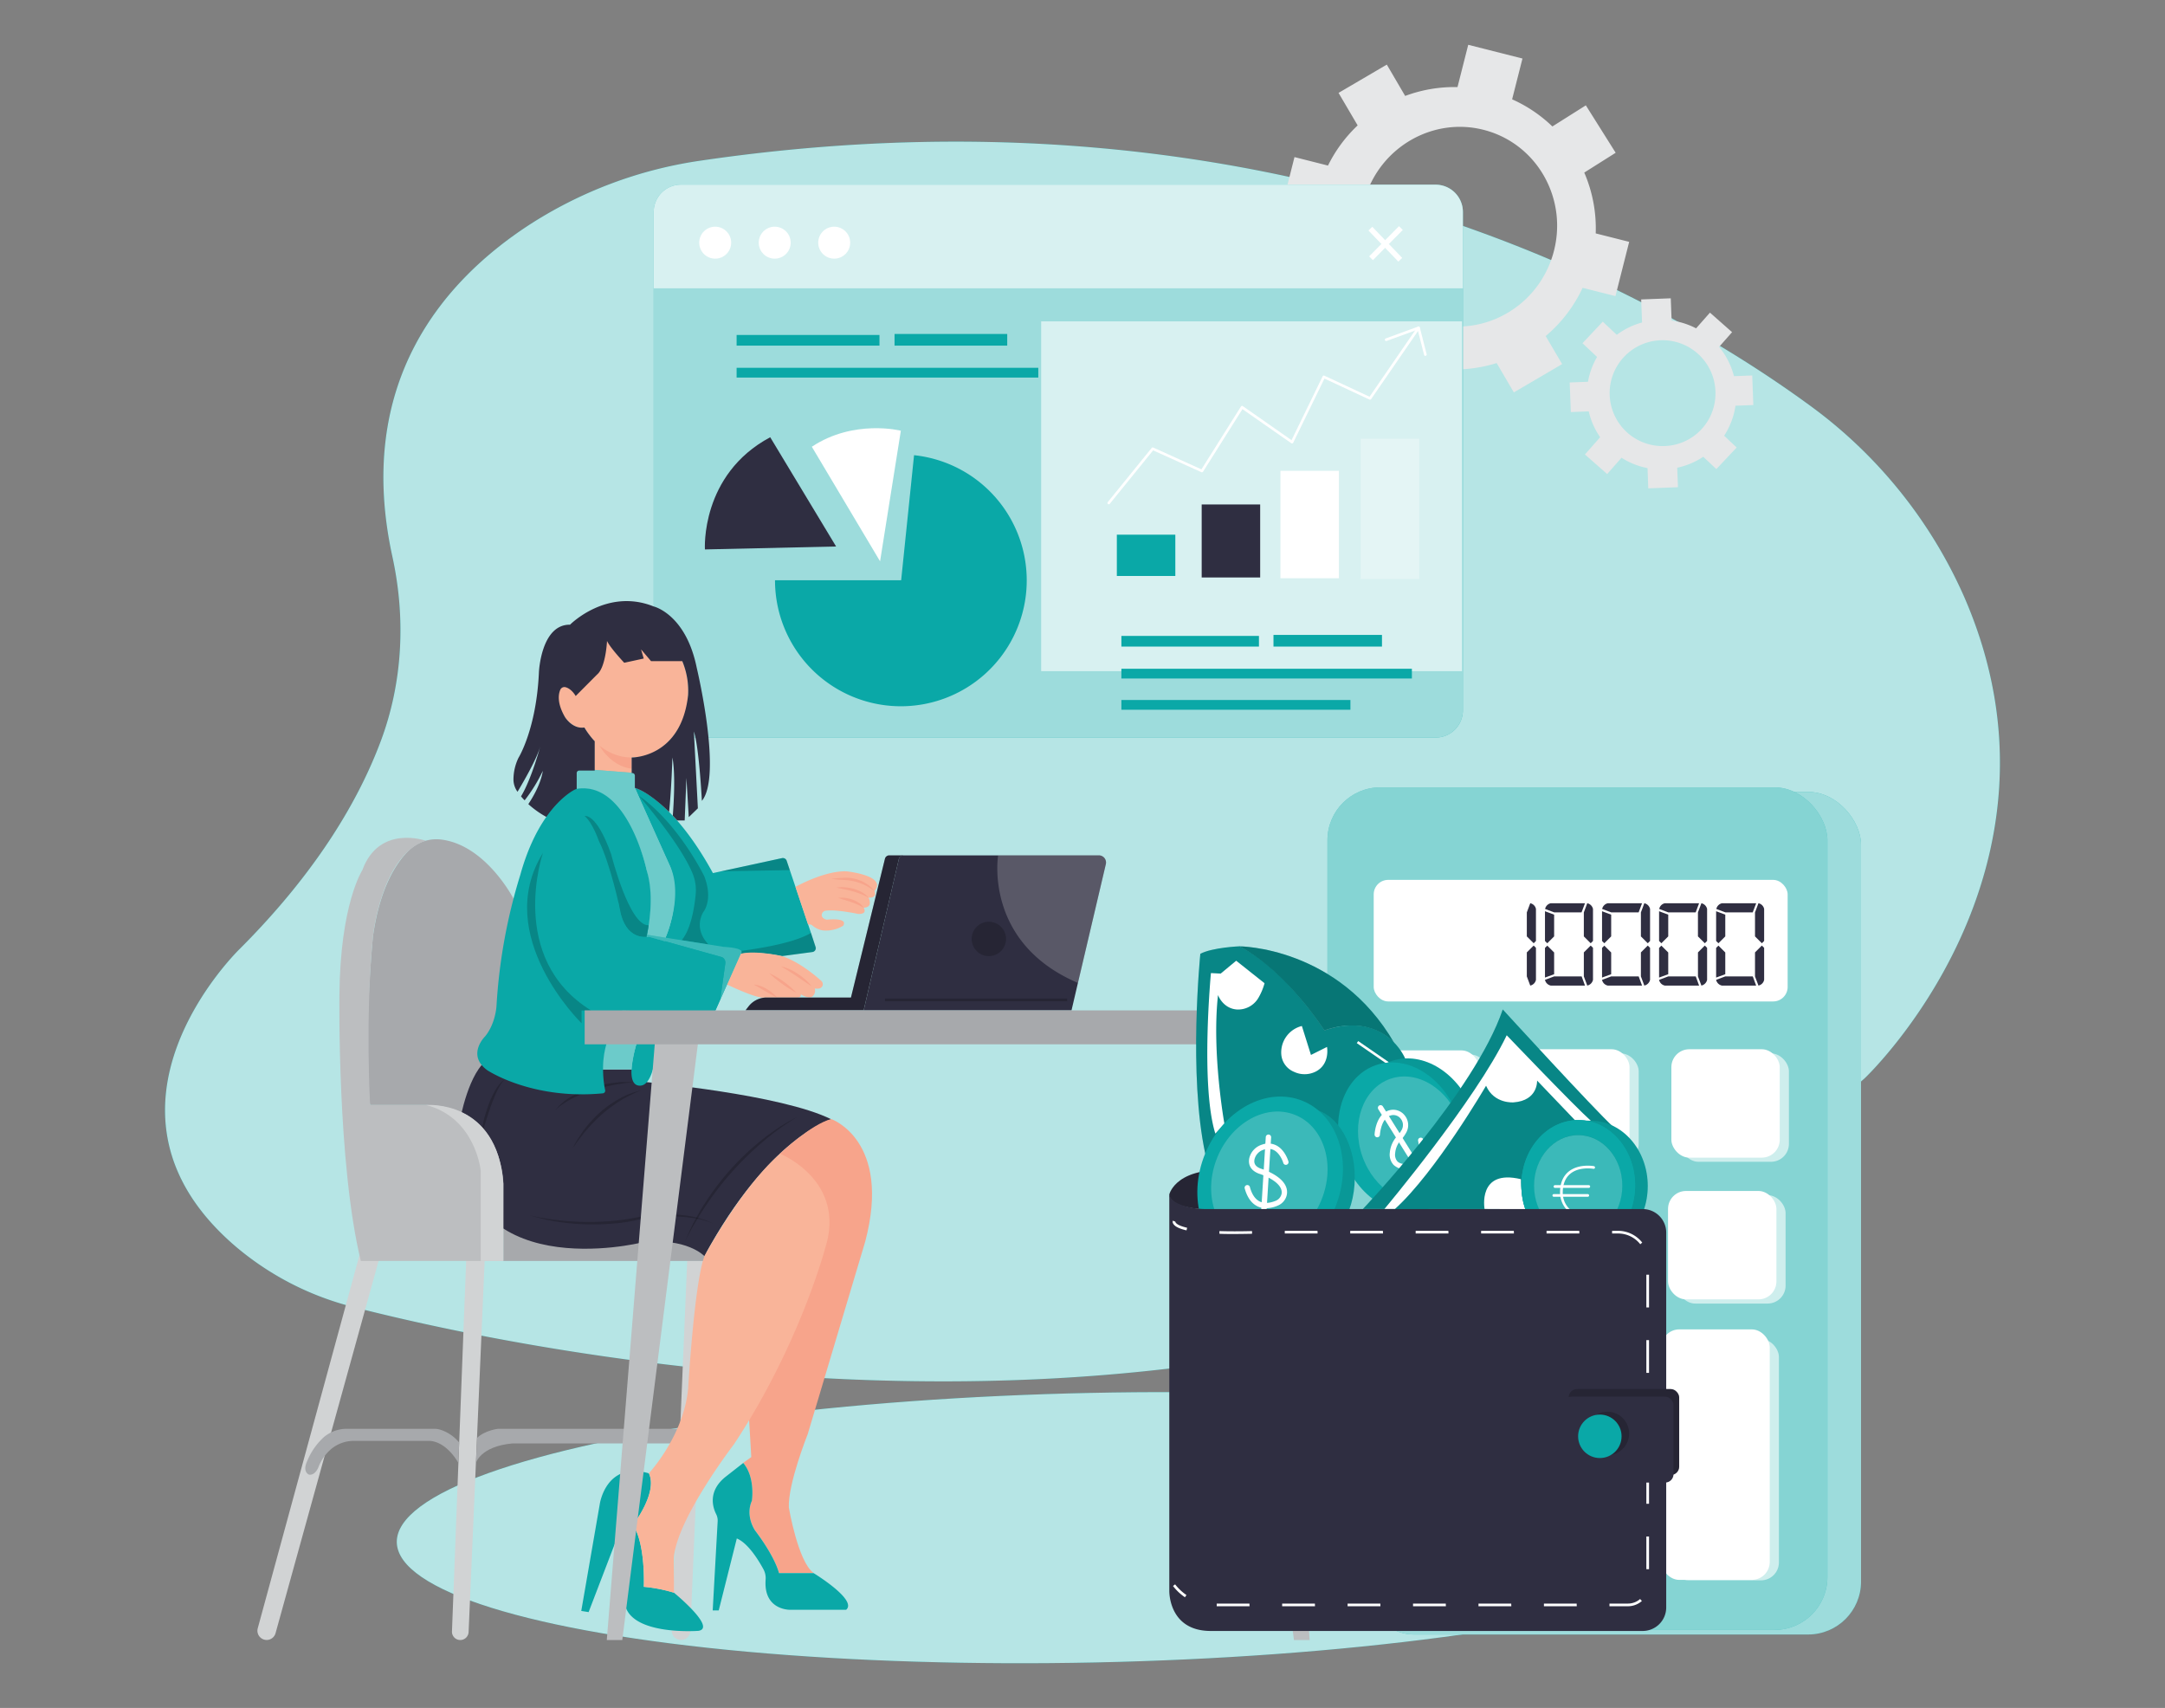 <svg id="ab4017e6-c833-4c11-a9da-a5f7d7aa4919" data-name="Layer 1" xmlns="http://www.w3.org/2000/svg" width="865.76" height="682.89" viewBox="0 0 865.76 682.89"><rect x="0" y="0" width="865.76" height="682.89" fill="#808080" stroke="none"/><ellipse cx="437.09" cy="610.78" rx="278.44" ry="53.89" transform="translate(-12.84 9.4) rotate(-1.21)" fill="#0AA8A7"/><ellipse cx="437.09" cy="610.78" rx="278.44" ry="53.89" transform="translate(-12.84 9.4) rotate(-1.21)" fill="#fff" opacity="0.7"/><path d="M745.72,431.07s87.79-82.84,39.56-192.83a189.11,189.11,0,0,0-62-76.45C662.89,117.72,510.15,30.52,280.39,64.2a171.26,171.26,0,0,0-69.2,26c-33.73,22.12-69.47,62.76-54.27,132.39,5.37,24.61,4.16,50.28-4.7,73.86-8.77,23.37-25.4,52-56.35,82.95,0,0-66,63.71-1.79,118.85a117,117,0,0,0,47.39,24.38C221.46,543.11,545,611.1,745.72,431.07Z" fill="#0AA8A7"/><path d="M745.72,431.07s87.79-82.84,39.56-192.83a189.11,189.11,0,0,0-62-76.45C662.89,117.72,510.15,30.52,280.39,64.2a171.26,171.26,0,0,0-69.2,26c-33.73,22.12-69.47,62.76-54.27,132.39,5.37,24.61,4.16,50.28-4.7,73.86-8.77,23.37-25.4,52-56.35,82.95,0,0-66,63.71-1.79,118.85a117,117,0,0,0,47.39,24.38C221.46,543.11,545,611.1,745.72,431.07Z" fill="#fff" opacity="0.7"/><rect x="544.28" y="316.64" width="199.93" height="336.88" rx="21.14" fill="#0AA8A7"/><rect x="544.28" y="316.64" width="199.93" height="336.88" rx="21.14" fill="#fff" opacity="0.6"/><rect x="530.83" y="314.81" width="199.93" height="336.88" rx="21.14" fill="#0AA8A7"/><rect x="530.83" y="314.81" width="199.93" height="336.88" rx="21.14" fill="#fff" opacity="0.5"/><rect x="668.03" y="535.38" width="43.34" height="96.49" rx="7.17" fill="#fff" opacity="0.6"/><rect x="670.7" y="477.86" width="43.34" height="43.34" rx="7.17" fill="#fff" opacity="0.6"/><rect x="549.33" y="351.8" width="165.53" height="48.61" rx="5.79" fill="#fff"/><rect x="551.89" y="421.64" width="43.34" height="43.34" rx="7.17" fill="#fff" opacity="0.6"/><path d="M610.56,374.4v-9.6l1.37-3.66a2.93,2.93,0,0,1,2.28,2.29v12.8l-.91.91Zm2.74,3.66.91.91v12.8a2.93,2.93,0,0,1-2.28,2.29l-1.37-3.66v-9.6Z" fill="#2f2e41"/><path d="M621.48,365.71v8.69l-2.74,2.74-.92-.91V364.34Zm-3.66,25.15V379l.92-.91,2.74,2.74v8.69Zm16,3.2H620.11a3,3,0,0,1-2.29-2.29l3.66-1.37h11Zm-1.38-29.26H621.53l-3.66-1.37a2.94,2.94,0,0,1,2.29-2.29h13.67Zm.92,9.6v-9.6l1.37-3.66a3,3,0,0,1,2.29,2.29v12.8l-.92.91Zm2.74,3.66.92.91v12.8a3,3,0,0,1-2.29,2.29l-1.37-3.66v-9.6Z" fill="#2f2e41"/><path d="M644.29,365.71v8.69l-2.74,2.74-.91-.91V364.34Zm-3.65,25.15V379l.91-.91,2.74,2.74v8.69Zm16,3.2H642.92a2.93,2.93,0,0,1-2.28-2.29l3.65-1.37h11Zm-1.37-29.26H644.34l-3.66-1.37a3,3,0,0,1,2.29-2.29h13.67Zm.91,9.6v-9.6l1.37-3.66a3,3,0,0,1,2.29,2.29v12.8l-.92.91Zm2.74,3.66.92.91v12.8a3,3,0,0,1-2.29,2.29l-1.37-3.66v-9.6Z" fill="#2f2e41"/><path d="M667.11,365.71v8.69l-2.75,2.74-.91-.91V364.34Zm-3.66,25.15V379l.91-.91,2.75,2.74v8.69Zm16,3.2H665.74a2.94,2.94,0,0,1-2.29-2.29l3.66-1.37h11Zm-1.37-29.26H667.15l-3.65-1.37a2.93,2.93,0,0,1,2.28-2.29h13.67Zm.91,9.6v-9.6l1.38-3.66a3,3,0,0,1,2.28,2.29v12.8l-.91.91Zm2.75,3.66.91.91v12.8a3,3,0,0,1-2.28,2.29L679,390.4v-9.6Z" fill="#2f2e41"/><path d="M689.92,365.71v8.69l-2.74,2.74-.92-.91V364.34Zm-3.66,25.15V379l.92-.91,2.74,2.74v8.69Zm16,3.2H688.55a3,3,0,0,1-2.29-2.29l3.66-1.37h11Zm-1.37-29.26H690l-3.66-1.37a3,3,0,0,1,2.28-2.29h13.67Zm.92,9.6v-9.6l1.37-3.66a2.93,2.93,0,0,1,2.28,2.29v12.8l-.91.91Zm2.74,3.66.91.91v12.8a2.93,2.93,0,0,1-2.28,2.29l-1.37-3.66v-9.6Z" fill="#2f2e41"/><rect x="611.96" y="421.18" width="43.34" height="43.34" rx="7.17" fill="#fff" opacity="0.6"/><path d="M467.59,477.6s2.69-12.08,27.3-9.4v15.22H480.31S467.74,482.93,467.59,477.6Z" fill="#2f2e41"/><path d="M467.59,477.6s2.69-12.08,27.3-9.4v15.22H480.31S467.74,482.93,467.59,477.6Z" opacity="0.2"/><rect x="548.23" y="419.98" width="43.34" height="43.34" rx="7.17" fill="#fff"/><path d="M632.87,115.08,646,118.39l5.49-21.69-13.38-3.38A56.29,56.29,0,0,0,633.53,69l12.56-7.92L634.16,42.12l-13.38,8.44a56.11,56.11,0,0,0-16.1-10.85l4.14-16.31-21.69-5.49-4.29,16.91a56.34,56.34,0,0,0-20.93,3.54l-7.34-12.53-19.3,11.31,7.64,13a56.26,56.26,0,0,0-11.86,16.06l-13.4-3.39-5.49,21.69,13.13,3.32A56.06,56.06,0,0,0,528.05,109l-14.69,9.26,11.93,18.92,13.88-8.75a56.27,56.27,0,0,0,16.64,13L552,156.33l21.69,5.5,3.61-14.27a56.19,56.19,0,0,0,21.2-2.4l6.87,11.73,19.31-11.31-6.58-11.21A56.17,56.17,0,0,0,632.87,115.08ZM572.1,129c-20.79-6.12-32.6-28.24-26.37-49.42s28.13-33.4,48.92-27.29,32.6,28.24,26.37,49.42S592.89,135.09,572.1,129Z" fill="#e6e7e8"/><path d="M585,84.74V284a10.91,10.91,0,0,1-10.92,10.91H272.33A10.91,10.91,0,0,1,261.42,284V84.74a10.91,10.91,0,0,1,10.91-10.9H574.05A10.92,10.92,0,0,1,585,84.74Z" fill="#0AA8A7"/><path d="M585,84.74V284a10.91,10.91,0,0,1-10.92,10.91H272.33A10.91,10.91,0,0,1,261.42,284V84.74a10.91,10.91,0,0,1,10.91-10.9H574.05A10.92,10.92,0,0,1,585,84.74Z" fill="#fff" opacity="0.6"/><rect x="416.35" y="128.49" width="168.29" height="139.86" fill="#fff" opacity="0.6"/><path d="M585,84.74v30.54H261.42V84.74a10.91,10.91,0,0,1,10.91-10.9H574.05A10.92,10.92,0,0,1,585,84.74Z" fill="#fff" opacity="0.6"/><circle cx="309.8" cy="97.03" r="6.39" fill="#fff"/><circle cx="286" cy="97.03" r="6.39" fill="#fff"/><circle cx="333.59" cy="97.03" r="6.39" fill="#fff"/><rect x="294.56" y="133.93" width="57.13" height="4.26" fill="#0AA8A7"/><rect x="357.72" y="133.53" width="45.06" height="4.66" fill="#0AA8A7"/><rect x="294.56" y="147.06" width="120.64" height="3.9" fill="#0AA8A7"/><rect x="448.43" y="254.26" width="55.01" height="4.26" fill="#0AA8A7"/><rect x="509.25" y="253.86" width="43.39" height="4.66" fill="#0AA8A7"/><rect x="448.43" y="267.39" width="116.17" height="3.9" fill="#0AA8A7"/><rect x="448.43" y="279.88" width="91.59" height="3.9" fill="#0AA8A7"/><rect x="446.61" y="213.78" width="23.39" height="16.51" fill="#0AA8A7"/><rect x="480.54" y="201.7" width="23.39" height="29.19" fill="#2f2e41"/><rect x="512.03" y="188.25" width="23.39" height="42.95" fill="#fff"/><rect x="544.13" y="175.41" width="23.39" height="56.1" fill="#fff" opacity="0.32"/><path d="M443.4,201.63a.53.53,0,0,1-.41-.88l17.56-21.65a.52.52,0,0,1,.63-.15l19.26,8.71,15.8-25.12a.53.53,0,0,1,.76-.15L516.47,176l12.44-25.54a.53.53,0,0,1,.7-.25l18.06,8.41,19.12-27.81a.54.54,0,0,1,.89.61L548.3,159.57a.53.53,0,0,1-.67.18l-18-8.38L517.15,177a.54.54,0,0,1-.34.29.52.52,0,0,1-.44-.08l-19.53-13.62-15.75,25a.53.53,0,0,1-.67.2l-19.3-8.72-17.3,21.33A.55.55,0,0,1,443.4,201.63Z" fill="#fff"/><path d="M570,142.3a.53.53,0,0,1-.52-.4l-2.58-10.11-12.46,4.55a.54.54,0,0,1-.37-1l13-4.75a.54.54,0,0,1,.43,0,.51.51,0,0,1,.27.34l2.73,10.68a.53.53,0,0,1-.39.65A.3.3,0,0,1,570,142.3Z" fill="#fff"/><rect x="552.93" y="89.05" width="2.14" height="17.25" transform="translate(86.9 411.16) rotate(-43.87)" fill="#fff"/><rect x="545.75" y="96.18" width="16.99" height="2.14" transform="translate(95.25 422.78) rotate(-45.3)" fill="#fff"/><path d="M365.52,182A50.33,50.33,0,1,1,309.92,232h50.44Z" fill="#0AA8A7"/><path d="M324.64,178.62l27.29,45.81,8.31-52.22S341.49,167.46,324.64,178.62Z" fill="#fff"/><path d="M308,174.82l26.35,43.68-52.46,1.18S280,189.78,308,174.82Z" fill="#2f2e41"/><path d="M694,162.22l7.14-.27-.45-11.83-7.3.28a29.7,29.7,0,0,0-5.95-11.69l5.2-5.9L683.79,125l-5.54,6.28a29.85,29.85,0,0,0-9.79-3.11l-.34-8.9-11.83.45.35,9.23a29.64,29.64,0,0,0-10.11,4.92l-5.6-5.26-8.11,8.62,5.83,5.49a29.76,29.76,0,0,0-3.63,9.92l-7.31.28.45,11.84,7.16-.28a29.69,29.69,0,0,0,4.56,10.33l-6.08,6.9,8.89,7.83,5.74-6.52a29.67,29.67,0,0,0,10.4,4.14l.3,8.1L671,194.8l-.3-7.79a29.8,29.8,0,0,0,10.41-4.38l5.24,4.93,8.12-8.63-5-4.71A30,30,0,0,0,694,162.22Zm-28.79,16.13A21.16,21.16,0,1,1,686,157.19,21,21,0,0,1,665.24,178.35Z" fill="#e6e7e8"/><path d="M184.06,655.73h0a3.34,3.34,0,0,0,3.33-3.19l6.5-150.32h-7.41l-5.74,150A3.32,3.32,0,0,0,184.06,655.73Z" fill="#d1d3d4"/><path d="M151.94,502.22,110.19,653a3.69,3.69,0,0,1-3.56,2.71h0a3.7,3.7,0,0,1-3.56-4.67l42.14-154.57Z" fill="#d1d3d4"/><path d="M272.33,655.73h0a3.73,3.73,0,0,0,3.73-3.58l6.25-148H274.8l-6.19,147.66A3.73,3.73,0,0,0,272.33,655.73Z" fill="#d1d3d4"/><path d="M205.32,359.27s-11-21.37-28.87-23.59a15.8,15.8,0,0,0-13,4.4c-4.93,4.85-11.56,14.8-14.33,34.48,0,0-4.11,42.72-1.13,67.26h22.47s27-.56,30.81,49.35v13h83.91L244.6,454.41l-33.82-11-2.6-68.33Z" fill="#a7a9ac"/><path d="M332.39,447.52s-25,7.25-50.72,54.7c0,0-7.15-7.67-25.26-5.38,0,0-74.06,18.34-73.14-45.39,0,0,2.61-17.69,9.33-25.58l48.47,1.75h11.46l6.15,5.06S312.43,437.58,332.39,447.52Z" fill="#2f2e41"/><rect x="237.68" y="290.92" width="14.94" height="21.28" transform="translate(490.31 603.12) rotate(-180)" fill="#f9b499"/><path d="M252.62,307.38v-4.51l-12.93-4.79S244,306.28,252.62,307.38Z" fill="#f7a48b"/><ellipse cx="252.62" cy="276.25" rx="22.61" ry="26.62" fill="#f9b499"/><ellipse cx="230.47" cy="281.86" rx="6.44" ry="9.69" transform="translate(-99.75 128.52) rotate(-25.82)" fill="#f9b499"/><path d="M256.09,434.07c7-.35,7-23.52,7-23.52l22.65-5.8,10.36-23.35h0c7.54-1.21,16.46.89,16.46.89l12.3-1.64a1.55,1.55,0,0,0,1.27-2L324.3,373l-8.46-25.11-1.24-3.69a1.61,1.61,0,0,0-1.93-1.09l-24.24,5.25h0l-3.34.73C268.56,318.9,253.89,315,253.89,315c2.73,6.39,14.14,31.61,14.14,31.61,4.69,13.51-1.75,27.91-1.75,27.91l-11.76,42.84S249.08,434.43,256.09,434.07Z" fill="#0AA8A7"/><path d="M295.25,380.34l.92,1.05c7.54-1.21,16.46.89,16.46.89l12.3-1.64a1.55,1.55,0,0,0,1.27-2L324.3,373C321.25,374.88,313.67,378,295.25,380.34Z" opacity="0.2"/><path d="M283.39,377.65s-6.22-5.55-2.19-12.93c0,0,4.16-4.74.42-14.39,0,0-10.28-21.14-26.15-32.17,0,0,16.64,19,21.57,31.29a17.61,17.61,0,0,1,1.15,8.22c-.44,4.61-1.78,13.77-5.61,18.27Z" opacity="0.2"/><path d="M253.89,315v-5a1,1,0,0,0-.89-1l-15.32-1.19h-6.2a1,1,0,0,0-1,1v6.67s11.63-3.56,20.77,13.9c0,0,13.72,21.29,7.15,44.21,0,0-6.14,27.32-13,36.29,0,0-4,4.42-4.32,17.62h11.46a57.71,57.71,0,0,1,2-10.23l11.76-42.84s7-15.88,1.75-27.91Z" fill="#0AA8A7"/><path d="M253.89,315v-5a1,1,0,0,0-.89-1l-15.32-1.19h-6.2a1,1,0,0,0-1,1v6.67s11.63-3.56,20.77,13.9c0,0,13.72,21.29,7.15,44.21,0,0-6.14,27.32-13,36.29,0,0-4,4.42-4.32,17.62h11.46a57.71,57.71,0,0,1,2-10.23l11.76-42.84s7-15.88,1.75-27.91Z" fill="#fff" opacity="0.4"/><path d="M207.31,303.05s7.19-11.46,8.2-34.28c0,0,.82-19.16,12.44-19,0,0,14.67-14.85,33.47-7.28,0,0,12.84,3,17.2,24.53,0,0,10.31,43.1,2.06,53.19,0,0-1.15-21.78-3.21-27.74l1.6,30.72-3.64,3.52-.94-15.67-.69,17h-3s-.67-.75-1.76-1.89c.35-4.46,1.13-16.54-.15-23.28,0,0-.4,13.12-1.34,21.76-3.61-3.6-9.33-8.28-13.68-9.6v-4.71s.17-1.25-1.27-1.24v-6.21s19.83.28,22.57-25a30.77,30.77,0,0,0-2.33-13.52H260.35l-4-4.71,1.07,3.66-7.8,1.69s-5.54-5.86-6.88-8.72c0,0-.46,10.55-4,13.45l-8.53,8.57s-1.55-2.87-4.07-3.53a1.79,1.79,0,0,0-2.07,1c-.74,1.69-1.42,5.25,1.83,10.9,0,0,2.95,4.94,7.79,4.22a30.12,30.12,0,0,0,2.13,3.13,27,27,0,0,0,2,2.36V308.1h-6.2a1,1,0,0,0-1,1v6.67s-6.24,2.56-11.89,11a37.78,37.78,0,0,1-7.46-5.26c2-3,5-8.19,5.8-13.3A63.22,63.22,0,0,1,209.8,320c-.49-.51-1-1-1.44-1.6,4.31-7.16,7.71-20.08,7.71-20.08-1.26,4.78-6.35,13.64-9.12,18.26h0a8.45,8.45,0,0,1-1.62-4.81A20.13,20.13,0,0,1,207.31,303.05Z" fill="#2f2e41"/><path d="M318.64,446.69a68.68,68.68,0,0,0-7.39,4.26c-2.35,1.59-4.66,3.26-6.88,5.05A102.1,102.1,0,0,0,292,467.75a103.38,103.38,0,0,0-10.29,13.63c-1.58,2.37-2.91,4.9-4.28,7.39-.71,1.23-1.25,2.55-1.86,3.84l-1.75,3.88a140,140,0,0,1,8.58-14.66,123.91,123.91,0,0,1,22.53-25.2A99.74,99.74,0,0,1,318.64,446.69Z" opacity="0.2"/><path d="M285.15,489.19c-5.57-2.79-11.94-3.61-18.15-3.67-1.55,0-3.12,0-4.67.19l-2.33.21-2.31.32c-1.55.19-3.07.54-4.6.81s-3,.53-4.55.72a105.41,105.41,0,0,1-18.46.67c-1.54-.09-3.08-.16-4.61-.33s-3.07-.33-4.6-.53-3.05-.49-4.58-.72-3-.64-4.55-.94c1.49.41,3,.86,4.49,1.21s3,.73,4.55,1,3.07.52,4.61.7,3.09.34,4.64.47a97.59,97.59,0,0,0,18.64-.43c1.55-.21,3.09-.45,4.62-.78s3-.65,4.54-.84a72.55,72.55,0,0,1,9.18-.87,53.53,53.53,0,0,1,9.21.51A34.1,34.1,0,0,1,285.15,489.19Z" opacity="0.2"/><path d="M256.39,436a29.82,29.82,0,0,0-8.63,3.28,43.06,43.06,0,0,0-7.61,5.31,48.35,48.35,0,0,0-6.32,6.79l-.71.91-.65,1-1.3,1.92c-.79,1.31-1.54,2.67-2.26,4,.93-1.23,1.76-2.52,2.7-3.73l1.4-1.8.7-.91.76-.85c.51-.57,1-1.14,1.5-1.72s1.06-1.09,1.59-1.64c1-1.13,2.19-2.11,3.29-3.15a57.8,57.8,0,0,1,7.32-5.4c.64-.42,1.29-.8,2-1.16s1.35-.71,2-1A31.51,31.51,0,0,1,256.39,436Z" opacity="0.2"/><path d="M222,443.9a22.51,22.51,0,0,1,3.33-2.61,33.87,33.87,0,0,1,3.63-2.14,52.53,52.53,0,0,1,7.77-3.17l2-.62,2-.52c1.35-.4,2.75-.59,4.12-.93s2.78-.46,4.18-.7,2.81-.34,4.21-.56c-1.42,0-2.84,0-4.26,0s-2.84.23-4.26.41a49,49,0,0,0-8.36,1.86,38.79,38.79,0,0,0-7.85,3.48A23.52,23.52,0,0,0,222,443.9Z" opacity="0.2"/><path d="M201.91,431.55a8.94,8.94,0,0,0-2.39,2.24,20.81,20.81,0,0,0-1.81,2.76,41.6,41.6,0,0,0-2.65,6c-.33,1-.68,2.07-1,3.12s-.58,2.1-.8,3.17-.45,2.13-.63,3.2-.33,2.15-.45,3.23c.67-2.07,1.27-4.15,1.89-6.22s1.28-4.12,2-6.15,1.48-4,2.38-6a30.78,30.78,0,0,1,1.5-2.84A10.28,10.28,0,0,1,201.91,431.55Z" opacity="0.2"/><path d="M232.44,644.1l2.94.47,10.45-27.25,2.82-.59,1.06,23c.35,14.56,29.59,12.33,29.59,12.33,7.4-1.17-9.79-15.25-9.79-15.25h0a58.53,58.53,0,0,0-12.05-2.36s.78-17-4.33-24.75c0,0,10.05-12.88,6.34-20.62-17.13-5-19.62,12.25-19.62,12.25Z" fill="#0AA8A7"/><path d="M300.66,600c-2.75,6.2,1.32,11.92,1.32,11.92,8.33,11.1,9.52,17,9.52,17h13.86c-6.23-4.36-9.91-26.17-9.91-26.17-.39-9.51,7.54-29.32,7.54-29.32l23-77c10.71-40.52-13.59-49-13.59-49-7.93,2-20.51,13.77-20.51,13.77L299.57,567.82l.86,14.77-3.21,2.29C302.14,590.71,300.66,600,300.66,600Z" fill="#f7a48b"/><path d="M285,643.9h2.41l7.23-28.77c4.55,1.88,8.76,8.82,10.68,12.36a7.46,7.46,0,0,1,.84,4.15c-.87,12.23,9.74,12,9.74,12h22.46c4.67-3.92-13-14.65-13-14.65H311.5s-1.19-5.94-9.52-17c0,0-4.07-5.72-1.32-11.92,0,0,1.48-9.3-3.44-15.13l-6.67,5.22c-7.73,5.88-5.5,12.61-4.15,15.27a5.67,5.67,0,0,1,.58,2.9Z" fill="#0AA8A7"/><path d="M170.21,336.15s-18.58-6.65-25.31,11.75c0,0-8.86,13.52-9.17,49.9,0,0-.91,67.56,8.56,106.38h57V473.3s-.09-31.18-30.81-31.48H148s-2-35.17,1.13-67.26C149.09,374.56,152.42,342.05,170.21,336.15Z" fill="#bcbec0"/><path d="M201.24,504.18h-9V468.11s-2-21.1-21.77-26.29c0,0,28.45-2.45,30.81,31.48Z" fill="#d1d3d4"/><path d="M183.26,584.88s-4.35-8.24-11.33-8.77H141.61a14.09,14.09,0,0,0-9,3.11,17.9,17.9,0,0,0-5.19,7.19s-1.18,3.52-3.78,3.21c0,0-2.91-.92-.77-5.5a26.32,26.32,0,0,1,6.79-9.64,14.15,14.15,0,0,1,9.11-3.2H173.7a8,8,0,0,1,2.47.39,16,16,0,0,1,7.46,5.11Z" fill="#a7a9ac"/><path d="M272,571.28h-72.8s-5.26.56-8.44,3.65l-.43,10s1.75-6.62,14.57-7.8h66.77Z" fill="#a7a9ac"/><path d="M288.43,348.37l27.41-.47-1.24-3.69a1.61,1.61,0,0,0-1.93-1.09Z" opacity="0.2"/><path d="M325.81,395.22a4.64,4.64,0,0,0,2-.05,1.75,1.75,0,0,0,.6-3c-2.39-2.15-9-7.72-15.79-9.92,0,0-10.59-2.39-16.46-.89l-5.46,12.27s10,4.83,13.89,5.21h14.3s1.68,0,1.31-1.31c0,0,3.73,2.52,5.14.37A3,3,0,0,0,325.81,395.22Z" fill="#f9b499"/><path d="M324.5,394.29a17.75,17.75,0,0,0-2.52-2.68,25.31,25.31,0,0,0-2.92-2.23,19.87,19.87,0,0,0-6.7-3c1,.67,2.08,1.26,3.09,1.91s2,1.28,3,1.95C320.49,391.58,322.44,393,324.5,394.29Z" fill="#f7a48b"/><path d="M318.43,396.91a33.33,33.33,0,0,0-5-4.4,29.32,29.32,0,0,0-5.8-3.36,50.51,50.51,0,0,0,5.17,4.23A43.77,43.77,0,0,0,318.43,396.91Z" fill="#f7a48b"/><path d="M310.76,398.87a12.14,12.14,0,0,0-1.94-1.92,18.22,18.22,0,0,0-2.24-1.55,12.3,12.3,0,0,0-5.16-1.76c.79.48,1.56.91,2.33,1.35l2.29,1.33C307.58,397.2,309.09,398.1,310.76,398.87Z" fill="#f7a48b"/><path d="M318.1,354.6s10.7-6.07,19.46-6.23a11.93,11.93,0,0,1,1.89.13c3.54.49,14.71,2.48,10.23,7.78,0,0,1.39,2.78-2.36,2.64,0,0,2.08,3.9-1.95,4,0,0,1.81,2.64-2.23,2.5,0,0-9-1.94-13.05-1.27a1.74,1.74,0,0,0-1.48,1.65c0,.73.4,1.55,2,1.93,0,0,8.77-1.06,6.55,2.42A13.15,13.15,0,0,1,329,372a8.45,8.45,0,0,1-4.17-2,1.89,1.89,0,0,0-1.69-.32Z" fill="#f9b499"/><path d="M349.68,356.28a12.49,12.49,0,0,0-3.5-3.13,14.85,14.85,0,0,0-4.4-1.8,16,16,0,0,0-4.72-.36c-1.55.07-3.09.21-4.64.41,1.55.21,3.09.35,4.64.42a22.24,22.24,0,0,1,4.48.57,20.16,20.16,0,0,1,4.24,1.49A23,23,0,0,1,349.68,356.28Z" fill="#f7a48b"/><path d="M347.32,358.92a9,9,0,0,0-2.72-2.21,14.84,14.84,0,0,0-3.25-1.34,17,17,0,0,0-3.45-.6,15.65,15.65,0,0,0-3.49.11c1.14.28,2.26.47,3.37.71s2.2.49,3.28.81a32,32,0,0,1,3.18,1.06A22.71,22.71,0,0,1,347.32,358.92Z" fill="#f7a48b"/><path d="M345.37,363a5.62,5.62,0,0,0-2-2.08,11,11,0,0,0-2.58-1.27A15,15,0,0,0,338,359a12.75,12.75,0,0,0-2.83,0c.89.34,1.78.6,2.66.86s1.75.53,2.6.84a24.79,24.79,0,0,1,2.52,1A12.06,12.06,0,0,1,345.37,363Z" fill="#f7a48b"/><path d="M345.37,404h83.11l2.57-11h0l11.16-47.48a2.86,2.86,0,0,0-2.79-3.52H361.25a1.86,1.86,0,0,0-1.81,1.43Z" fill="#2f2e41"/><path d="M431.05,393h0l11.16-47.48a2.86,2.86,0,0,0-2.79-3.52H399.14S393.27,376.91,431.05,393Z" fill="#fff" opacity="0.2"/><circle cx="395.43" cy="375.41" r="6.87" opacity="0.2"/><path d="M361.25,342h-5.63a1.78,1.78,0,0,0-1.74,1.36l-13.59,55.48H306.6a9.2,9.2,0,0,0-7.23,3.51l-1.25,1.6h47.25l14.07-60.52S359.55,342.36,361.25,342Z" fill="#2f2e41"/><path d="M361.25,342h-5.63a1.78,1.78,0,0,0-1.74,1.36l-13.59,55.48H306.6a9.2,9.2,0,0,0-7.23,3.51l-1.25,1.6h47.25l14.07-60.52S359.55,342.36,361.25,342Z" opacity="0.2"/><g opacity="0.2"><rect x="353.9" y="399.26" width="72.85" height="1.07"/></g><path d="M242,435.93c-.77-3.64-2.43-15,3.11-24.76a84,84,0,0,0,5.36-10.9c4.57-11.69,13.39-34.93,8.12-52.37,0,0-7.32-34.66-27.1-32.64a5.27,5.27,0,0,0-2.07.68c-3.52,2-14.79,10.1-21.4,34a220.34,220.34,0,0,0-9.48,52.32s-.35,7-4.56,12.12c0,0-7.55,7.37.87,13.52,0,0,17.77,11.95,46.22,9.25A1.06,1.06,0,0,0,242,435.93Z" fill="#0AA8A7"/><path d="M236.43,404.05h-3.86v5.09s-36-35-15.45-68.12C217.12,341,202.55,383.16,236.43,404.05Z" opacity="0.2"/><path d="M288,399.8l8.2-18.41s2.81-2.27-6.78-2.8L254,373l34.45,9.62a2.24,2.24,0,0,1,1.62,2.47Z" fill="#0AA8A7"/><path d="M288,399.8l8.2-18.41s2.81-2.27-6.78-2.8L254,373l34.45,9.62a2.24,2.24,0,0,1,1.62,2.47Z" fill="#fff" opacity="0.2"/><path d="M259.38,369.94s-.39,2.52-.84,4.68c0,0-8.59,1.51-10.69-11.3,0,0-3.69-17.74-8.43-27.22,0,0-2.46-7.19-5.62-9.83,0,0,4.7-1.4,10.6,15.28C244.4,341.55,251.62,370.37,259.38,369.94Z" fill="#0AA8A7"/><path d="M259.38,369.94s-.39,2.52-.84,4.68c0,0-8.59,1.51-10.69-11.3,0,0-3.69-17.74-8.43-27.22,0,0-2.46-7.19-5.62-9.83,0,0,4.7-1.4,10.6,15.28C244.4,341.55,251.62,370.37,259.38,369.94Z" opacity="0.2"/><path d="M257.45,634.47a58.53,58.53,0,0,1,12.05,2.36h0V622.75c1.06-15.33,24-45.28,24-45.28,26.25-39.64,36.47-78.4,36.47-78.4,8.64-27.13-18.06-37.78-18.06-37.78-16.13,14.37-30.2,40.94-30.2,40.94-4.06,10.55-6.53,53-6.53,53-1.77,18.85-15.69,33.83-15.69,33.83,3.71,7.74-6.34,20.62-6.34,20.62C258.23,617.46,257.45,634.47,257.45,634.47Z" fill="#f9b499"/><polygon points="505.79 413.67 486.89 413.67 517.43 655.73 523.73 655.73 505.79 413.67" fill="#bcbec0"/><polygon points="279.56 413.62 248.84 655.73 242.65 655.73 262.14 413.62 279.56 413.62" fill="#bcbec0"/><path d="M247.31,360.91s.85,15,12.07,13.61l29.06,8.11s1.91.41,1.54,3l-2,14.18-2.2,4.95L244.92,404l-2.9-27.6Z" fill="#0AA8A7"/><rect x="233.8" y="403.98" width="300.11" height="13.57" transform="translate(767.71 821.53) rotate(-180)" fill="#a7a9ac"/><path d="M480,381.36s-4.88,48.42,2,80.05l69.93-7.74,10-30.38s-7.78-19.43-32.3-11.33c0,0-15.62-24.61-34-33.59C495.58,378.37,484.88,378.8,480,381.36Z" fill="#0AA8A7"/><path d="M480,381.36s-4.88,48.42,2,80.05l69.93-7.74,10-30.38s-7.78-19.43-32.3-11.33c0,0-15.62-24.61-34-33.59C495.58,378.37,484.88,378.8,480,381.36Z" opacity="0.2"/><path d="M495.58,378.37s39.57,0,62,38.72c0,0-9-11.55-28-5.13C529.59,412,514.62,388.42,495.58,378.37Z" fill="#0AA8A7"/><path d="M495.58,378.37s39.57,0,62,38.72c0,0-9-11.55-28-5.13C529.59,412,514.62,388.42,495.58,378.37Z" opacity="0.3"/><path d="M484.24,389.07S480,434,486,453.24l3.64-3.85s-5.14-28.45-2.57-51.55c0,0,1.83,5.22,7.32,5.77a9.39,9.39,0,0,0,8.86-4.68,24.45,24.45,0,0,0,2.43-5.8l-11.34-9-6.2,5.14Z" fill="#fff"/><path d="M520.61,410.24l3.63,11.56,6.42-3.21s1.34,7-4.68,9.94a9.92,9.92,0,0,1-8.56,0,8.22,8.22,0,0,1-5-6.48,10.88,10.88,0,0,1,8-11.78Z" fill="#fff"/><line x1="542.85" y1="416.66" x2="555.26" y2="425.22" fill="none" stroke="#fff" stroke-miterlimit="10"/><ellipse cx="566.35" cy="453.19" rx="24.33" ry="30.55" transform="translate(-116.97 209.86) rotate(-19.07)" fill="#0AA8A7"/><ellipse cx="566.35" cy="453.19" rx="24.33" ry="30.55" transform="translate(-116.97 209.86) rotate(-19.07)" opacity="0.1"/><rect x="672.03" y="421.18" width="43.34" height="43.34" rx="7.17" fill="#fff" opacity="0.6"/><rect x="608.29" y="419.52" width="43.34" height="43.34" rx="7.17" fill="#fff"/><rect x="667.03" y="476.19" width="43.34" height="43.34" rx="7.17" fill="#fff"/><rect x="664.36" y="531.53" width="43.34" height="100.16" rx="7.17" fill="#fff"/><ellipse cx="560.16" cy="454.8" rx="24.33" ry="30.55" transform="translate(-117.83 207.92) rotate(-19.07)" fill="#0AA8A7"/><ellipse cx="560.09" cy="455.13" rx="20.59" ry="25.38" transform="matrix(0.95, -0.33, 0.33, 0.95, -117.95, 207.92)" fill="#fff" opacity="0.2"/><path d="M567.48,468.68a1.06,1.06,0,0,1-.91-.51l-15.4-24.66a1.07,1.07,0,0,1,1.82-1.13L568.38,467a1.07,1.07,0,0,1-.34,1.47A1,1,0,0,1,567.48,468.68Z" fill="#fff"/><path d="M562.52,467.53a7,7,0,0,1-5.24-1.77,6.08,6.08,0,0,1-1.51-4.89,11.23,11.23,0,0,1,3-6.71,12.26,12.26,0,0,0,1.81-2.51,4,4,0,0,0-.49-4.4A3.67,3.67,0,0,0,556.1,446c-3.86,1.11-4.27,7.56-4.28,7.63a1.07,1.07,0,1,1-2.13-.12c0-.33.5-8,5.81-9.57a5.83,5.83,0,0,1,6.2,2,6.14,6.14,0,0,1,.72,6.75,14.76,14.76,0,0,1-2.11,3,9,9,0,0,0-2.4,5.41,4.08,4.08,0,0,0,.89,3.25c.83.84,2.28,1.21,4.32,1.12a4.78,4.78,0,0,0,3.1-1.84c1.23-1.63,1.52-4.15.87-7.48a1.05,1.05,0,0,1,.84-1.25,1.07,1.07,0,0,1,1.26.84c.78,4,.34,7.08-1.29,9.22a6.86,6.86,0,0,1-4.65,2.64C563,467.53,562.76,467.53,562.52,467.53Z" fill="#fff"/><ellipse cx="522.73" cy="470.79" rx="19.03" ry="27.51" fill="#0AA8A7"/><ellipse cx="522.73" cy="470.79" rx="19.03" ry="27.51" opacity="0.1"/><ellipse cx="507.94" cy="472.04" rx="34.4" ry="28.13" transform="translate(-121.15 763.73) rotate(-67.78)" fill="#0AA8A7"/><ellipse cx="507.61" cy="471.32" rx="27.51" ry="22.49" transform="translate(-120.68 762.96) rotate(-67.78)" fill="#fff" opacity="0.2"/><path d="M505.24,487.71h-.07a1.06,1.06,0,0,1-1-1.13l2-31.95a1.07,1.07,0,0,1,2.14.13l-2,31.95A1.06,1.06,0,0,1,505.24,487.71Z" fill="#fff"/><path d="M506.33,483.09a7.89,7.89,0,0,1-3.52-.78c-2.37-1.17-4.07-3.57-5.06-7.13a1.07,1.07,0,1,1,2.06-.58c.82,3,2.15,4.9,3.94,5.79,2.14,1.05,4.61.44,6.31-.25a3.88,3.88,0,0,0,2.44-2.87c.66-4.15-6.31-7.16-9.06-8-4.14-1.57-4.2-4.54-3.87-6.17a7.46,7.46,0,0,1,5.15-5.46,7.17,7.17,0,0,1,5.77.38c3.4,1.82,4.66,6.1,4.71,6.28a1.07,1.07,0,1,1-2.05.59s-1.08-3.61-3.68-5a5,5,0,0,0-4.09-.22,5.31,5.31,0,0,0-3.71,3.85c-.22,1.11-.21,2.7,2.45,3.71.4.11,11.59,3.49,10.49,10.34a6,6,0,0,1-3.74,4.51A12.24,12.24,0,0,1,506.33,483.09Z" fill="#fff"/><path d="M545,483.4s44.71-46.77,55.94-79.78c0,0,36.69,40.12,44.25,47l-11.11,32.83Z" fill="#0AA8A7"/><path d="M545,483.4s44.71-46.77,55.94-79.78c0,0,36.69,40.12,44.25,47l-11.11,32.83Z" opacity="0.2"/><path d="M594.26,434.11s-20.17,34.62-36.45,49.29h-4.2s36.53-43.56,48.91-69.47c0,0,27.19,28.48,33.65,34.19l-6.37-.25-15.13-15.82s.46,8-9.4,8.71C605.27,440.76,597.47,441.45,594.26,434.11Z" fill="#fff"/><path d="M593.66,483.4s-2.92-16.13,14.54-11.92c0,0,.07,8.62,2,12Z" fill="#fff"/><ellipse cx="636.17" cy="474.2" rx="22.75" ry="26.08" fill="#0AA8A7"/><ellipse cx="636.17" cy="474.2" rx="22.75" ry="26.08" opacity="0.1"/><path d="M631.12,447.85c-12.57,0-22.75,11.68-22.75,26.08S618.55,500,631.12,500s22.75-11.68,22.75-26.08S643.68,447.85,631.12,447.85Zm0,46.3c-9.75,0-17.65-9-17.65-20.22s7.9-20.23,17.65-20.23,17.64,9.06,17.64,20.23S640.86,494.15,631.12,494.15Z" fill="#0AA8A7"/><path d="M631.12,447.85c-12.57,0-22.75,11.68-22.75,26.08S618.55,500,631.12,500s22.75-11.68,22.75-26.08S643.68,447.85,631.12,447.85Zm0,46.3c-9.75,0-17.65-9-17.65-20.22s7.9-20.23,17.65-20.23,17.64,9.06,17.64,20.23S640.86,494.15,631.12,494.15Z" fill="#0AA8A7"/><ellipse cx="631.1" cy="474.08" rx="17.65" ry="20.22" fill="#0AA8A7"/><ellipse cx="631.1" cy="474.08" rx="17.65" ry="20.22" fill="#fff" opacity="0.2"/><path d="M632.78,486.91h-.09a10.21,10.21,0,0,1-8.84-10.19c0-3.66,1.19-6.45,3.41-8.27,4-3.26,9.88-2.23,10.13-2.19a.55.55,0,0,1,.43.63.54.54,0,0,1-.62.43c-.06,0-5.69-1-9.27,2-1.95,1.62-3,4.13-3,7.47a9,9,0,0,0,8,9.11.53.53,0,0,1-.1,1.06Z" fill="#fff"/><path d="M635.27,474.94H621.74a.54.54,0,0,1,0-1.07h13.53a.54.54,0,1,1,0,1.07Z" fill="#fff"/><path d="M635,478.51H621.43a.54.54,0,1,1,0-1.07H635a.54.54,0,0,1,0,1.07Z" fill="#fff"/><path d="M467.59,477.6V636s-.44,16.11,16.56,16.11H656.9a9.4,9.4,0,0,0,9.4-9.4V492.82a9.4,9.4,0,0,0-9.4-9.4H482.43a30.84,30.84,0,0,1-7.48-.87C471.71,481.75,468.08,480.27,467.59,477.6Z" fill="#2f2e41"/><path d="M474.48,491.94c-3-.68-4.75-1.59-5.35-2.72a1.41,1.41,0,0,1-.14-1.14l1,.35s-.13,1.35,4.73,2.47Z" fill="#fff"/><path d="M651,642.23h-7.39v-1.07H651a7.36,7.36,0,0,0,4.86-1.83l.71.8A8.46,8.46,0,0,1,651,642.23Zm-20.47,0H617.4v-1.07h13.09Zm-26.17,0H591.23v-1.07h13.09Zm-26.17,0H565.06v-1.07h13.09Zm-26.17,0H538.89v-1.07H552Zm-26.17,0H512.72v-1.07h13.09Zm-26.17,0H486.55v-1.07h13.09Zm159.75-14.81h-1.07V614.34h1.07Zm0-26.17h-1.07V588.17h1.07Zm0-26.16h-1.07V562h1.07Zm0-26.17h-1.07V535.83h1.07Zm0-26.17h-1.07V509.66h1.07Zm-3.5-25.26a11.26,11.26,0,0,0-8.87-4.3h-2.4v-1.07H647a12.33,12.33,0,0,1,9.71,4.7Zm-162.62-4.1c-2,0-3.93,0-5.68-.09l0-1.07c3.74.12,8.17.12,13.05,0l0,1.07C498.09,493.35,495.59,493.39,493.27,493.39Zm138.26-.2H618.45v-1.07h13.08Zm-26.17,0H592.28v-1.07h13.08Zm-26.17,0H566.11v-1.07h13.08Zm-26.17,0H539.94v-1.07H553Zm-26.17,0H513.77v-1.07h13.08Z" fill="#fff"/><path d="M473.84,638.63a20.76,20.76,0,0,1-4.77-4.5l.84-.66a20.24,20.24,0,0,0,4.54,4.28Z" fill="#fff"/><rect x="668.36" y="419.52" width="43.34" height="43.34" rx="7.17" fill="#fff"/><rect x="627.3" y="555.39" width="44.19" height="34.37" rx="3.35" fill="#2f2e41"/><rect x="627.3" y="555.39" width="44.19" height="34.37" rx="3.35" opacity="0.2"/><rect x="625.03" y="558.41" width="44.19" height="34.37" rx="3.35" fill="#2f2e41"/><circle cx="642.78" cy="573.14" r="8.69" opacity="0.2"/><circle cx="639.76" cy="574.28" r="8.69" fill="#0AA8A7"/></svg>